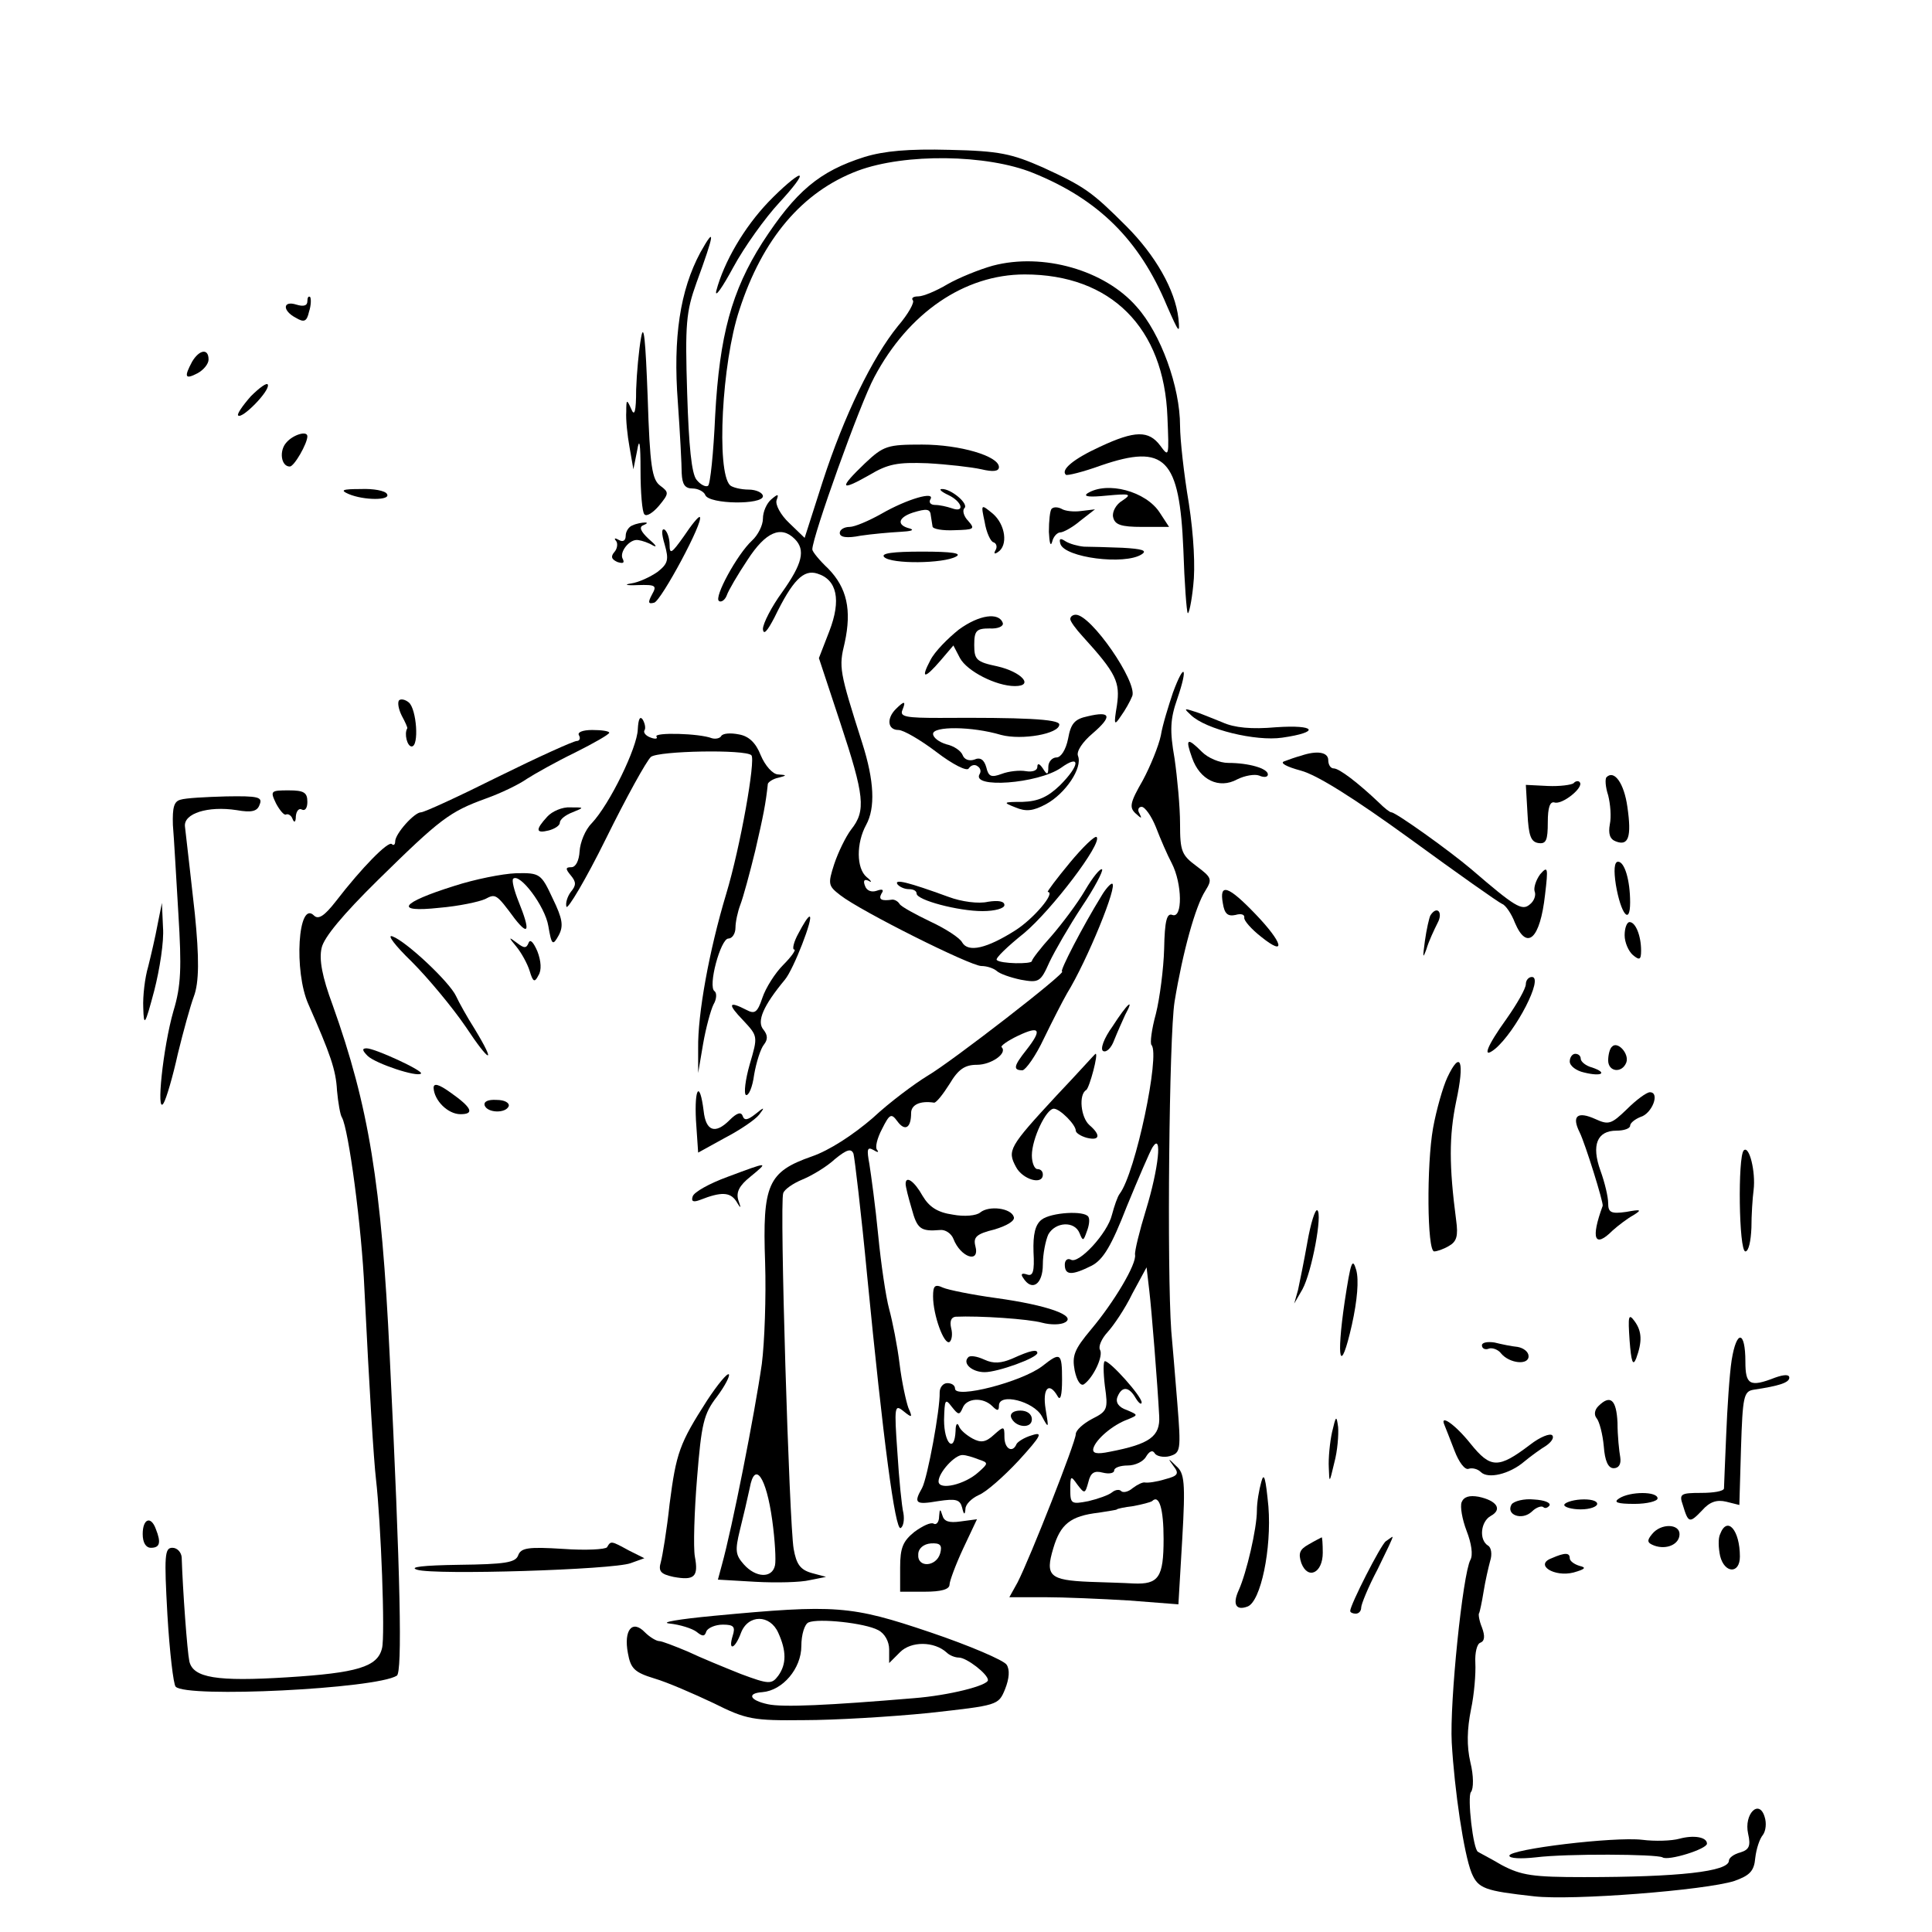 <!--?xml version="1.0" standalone="no"?-->

<svg version="1.0" xmlns="http://www.w3.org/2000/svg" width="300px" height="300px" viewBox="0 0 300 352" preserveAspectRatio="xMidYMid meet">
<g transform="translate(0,352) scale(0.1,-0.1)" fill="#000000" stroke="none">
<path d="M1315 3234 c-82 -26 -125 -62 -186 -156 -56 -88 -78 -169 -86 -315
-3 -68 -9 -126 -13 -128 -4 -3 -14 2 -21 11 -9 11 -14 61 -17 157 -4 127 -2
149 17 202 33 90 35 105 7 55 -37 -69 -50 -155 -41 -273 4 -56 7 -114 7 -129
1 -21 6 -28 20 -28 10 0 21 -6 23 -12 7 -17 105 -18 105 -2 0 6 -12 12 -26 12
-14 0 -30 4 -34 8 -25 25 -15 223 17 319 42 130 115 216 216 254 86 32 235 30
319 -4 119 -48 194 -122 244 -242 22 -50 24 -53 21 -23 -6 52 -42 115 -95 168
-63 63 -76 72 -152 107 -57 25 -79 30 -170 32 -75 2 -119 -2 -155 -13z" class="svg-elem-1"></path>
<path d="M1140 3152 c-44 -46 -81 -109 -95 -162 -3 -14 11 6 31 43 20 37 58
90 84 118 25 27 42 49 36 49 -5 0 -31 -22 -56 -48z" class="svg-elem-2"></path>
<path d="M1549 3036 c-25 -7 -62 -22 -83 -34 -20 -12 -44 -22 -53 -22 -9 0
-13 -3 -10 -7 4 -3 -8 -25 -27 -47 -47 -58 -98 -163 -137 -283 l-33 -103 -28
27 c-16 15 -26 34 -23 42 4 11 3 12 -10 1 -8 -7 -15 -22 -15 -35 0 -12 -9 -30
-20 -40 -27 -25 -70 -104 -60 -110 4 -3 11 2 14 10 3 9 20 38 38 65 33 51 61
63 86 38 20 -20 14 -45 -23 -97 -19 -26 -35 -57 -35 -67 1 -12 8 -4 21 21 33
68 53 88 78 80 36 -11 44 -48 22 -105 l-19 -49 39 -118 c44 -133 47 -160 20
-194 -10 -13 -24 -42 -31 -63 -12 -37 -11 -40 11 -57 37 -29 237 -129 257
-129 10 0 22 -4 28 -9 5 -5 25 -12 44 -16 33 -6 36 -4 52 32 10 21 36 66 59
101 23 34 39 65 37 68 -3 3 -17 -14 -31 -38 -14 -24 -42 -61 -61 -83 -20 -22
-36 -43 -36 -46 0 -6 -58 -5 -64 2 -3 3 20 25 50 49 50 42 143 164 132 175 -3
3 -25 -18 -49 -47 -24 -29 -42 -53 -40 -53 15 -1 -26 -49 -59 -70 -52 -33 -86
-41 -97 -22 -4 8 -30 25 -58 38 -27 13 -53 27 -56 32 -3 5 -9 8 -13 8 -20 -3
-26 0 -20 11 5 7 2 9 -9 5 -9 -3 -18 0 -21 9 -4 10 -1 13 7 9 6 -4 5 0 -4 7
-19 16 -19 62 -1 95 17 31 15 80 -7 149 -42 132 -43 138 -32 183 13 60 4 100
-30 135 -16 15 -29 31 -29 35 0 23 87 266 113 314 62 117 164 187 274 187 157
0 254 -97 260 -260 3 -72 3 -74 -13 -52 -21 28 -46 28 -110 -2 -48 -22 -72
-42 -62 -51 2 -2 31 5 64 17 117 40 143 13 150 -153 2 -62 6 -114 8 -116 2 -2
7 20 10 50 4 33 1 91 -8 150 -9 53 -16 117 -16 141 0 71 -35 168 -79 217 -58
67 -171 99 -262 75z" class="svg-elem-3"></path>
<path d="M300 2971 c0 -8 -7 -10 -20 -6 -25 8 -26 -11 -1 -24 15 -9 20 -7 24
11 4 12 4 24 2 27 -3 2 -5 -1 -5 -8z" class="svg-elem-4"></path>
<path d="M908 2905 c-4 -22 -8 -65 -9 -95 0 -40 -3 -50 -9 -35 -8 18 -9 18 -9
-5 -1 -14 2 -43 6 -65 l7 -40 7 35 c4 24 6 12 6 -37 0 -40 3 -76 7 -80 4 -5
16 3 27 16 18 22 18 24 2 36 -15 11 -19 35 -23 162 -4 105 -7 136 -12 108z" class="svg-elem-5"></path>
<path d="M90 2861 c-15 -28 -13 -33 10 -21 11 6 20 17 20 25 0 21 -17 18 -30
-4z" class="svg-elem-6"></path>
<path d="M197 2798 c-15 -17 -26 -33 -23 -35 7 -7 58 45 54 56 -1 5 -15 -5
-31 -21z" class="svg-elem-7"></path>
<path d="M262 2714 c-14 -15 -10 -44 6 -44 8 0 32 42 32 55 0 11 -26 3 -38
-11z" class="svg-elem-8"></path>
<path d="M1316 2676 c-48 -46 -46 -52 7 -22 35 21 52 24 107 22 36 -2 80 -7
98 -11 21 -5 32 -4 32 4 0 20 -71 41 -140 41 -63 0 -70 -2 -104 -34z" class="svg-elem-9"></path>
<path d="M375 2620 c28 -12 78 -12 70 0 -3 6 -25 10 -48 9 -33 0 -38 -2 -22
-9z" class="svg-elem-10"></path>
<path d="M1468 2618 c25 -12 31 -33 6 -24 -9 3 -22 6 -30 6 -9 0 -12 5 -9 10
10 16 -42 1 -89 -26 -23 -13 -49 -24 -58 -24 -10 0 -18 -5 -18 -11 0 -8 13
-10 38 -5 20 3 53 6 72 7 19 1 27 3 18 6 -25 6 -22 20 5 29 26 8 32 7 33 -6 1
-5 2 -14 3 -19 0 -5 19 -8 40 -7 36 1 38 2 25 17 -8 8 -11 19 -7 23 9 8 -25
36 -41 35 -6 0 -1 -5 12 -11z" class="svg-elem-11"></path>
<path d="M1721 2621 c-8 -6 5 -7 35 -4 43 4 47 3 29 -9 -12 -7 -19 -21 -17
-30 3 -14 14 -18 53 -18 l49 0 -17 26 c-25 39 -96 58 -132 35z" class="svg-elem-12"></path>
<path d="M1534 2569 c3 -19 11 -36 16 -37 6 -2 7 -9 4 -14 -4 -7 -2 -8 4 -4
19 12 14 50 -9 70 -22 18 -22 18 -15 -15z" class="svg-elem-13"></path>
<path d="M1656 2593 c-3 -3 -5 -22 -5 -42 1 -20 3 -28 6 -18 2 9 9 17 15 17 5
0 22 9 36 21 l27 21 -25 -3 c-14 -2 -30 0 -36 4 -6 3 -14 4 -18 0z" class="svg-elem-14"></path>
<path d="M986 2543 c-22 -31 -26 -34 -26 -16 0 12 -4 24 -9 28 -6 3 -6 -7 0
-27 8 -28 6 -35 -13 -50 -13 -9 -34 -19 -48 -21 -14 -2 -9 -4 12 -3 33 1 35
-1 26 -17 -8 -15 -7 -18 4 -15 13 4 91 149 83 156 -2 2 -15 -14 -29 -35z" class="svg-elem-15"></path>
<path d="M893 2563 c-7 -2 -13 -11 -13 -19 0 -9 -5 -12 -12 -8 -7 4 -10 4 -6
-1 4 -4 3 -14 -2 -20 -8 -9 -6 -14 5 -19 10 -3 13 -2 10 5 -8 12 12 38 28 35
7 -1 19 -5 27 -10 8 -4 5 1 -8 12 -15 14 -18 22 -10 25 7 3 9 5 3 5 -5 0 -16
-2 -22 -5z" class="svg-elem-16"></path>
<path d="M1672 2529 c8 -25 117 -39 148 -19 11 7 1 10 -35 12 -27 1 -59 2 -70
2 -11 1 -26 5 -34 10 -9 6 -12 5 -9 -5z" class="svg-elem-17"></path>
<path d="M1351 2505 c13 -13 108 -12 131 1 11 6 -7 9 -62 9 -53 0 -76 -3 -69
-10z" class="svg-elem-18"></path>
<path d="M1487 2373 c-20 -16 -44 -40 -52 -56 -18 -34 -11 -35 19 0 l23 27 12
-23 c13 -24 66 -51 100 -51 36 0 12 26 -32 36 -38 8 -42 12 -42 39 0 26 4 30
28 30 15 -1 26 4 24 10 -7 20 -43 15 -80 -12z" class="svg-elem-19"></path>
<path d="M1690 2392 c0 -4 10 -18 23 -32 61 -67 68 -83 62 -125 -6 -36 -5 -38
7 -20 8 11 17 27 21 37 9 26 -75 148 -103 148 -5 0 -10 -3 -10 -8z" class="svg-elem-20"></path>
<path d="M1877 2258 c-8 -24 -19 -59 -22 -78 -4 -19 -19 -56 -33 -82 -23 -40
-25 -49 -13 -60 11 -10 12 -10 7 0 -4 6 -2 12 4 12 6 0 18 -17 26 -37 8 -21
21 -51 29 -66 19 -37 20 -101 1 -94 -10 4 -14 -10 -15 -62 -1 -36 -8 -90 -15
-118 -8 -29 -11 -54 -8 -57 16 -17 -29 -233 -58 -271 -4 -5 -10 -23 -14 -38
-8 -34 -61 -91 -75 -82 -6 3 -11 -1 -11 -9 0 -20 13 -20 49 -2 21 11 36 36 64
108 21 51 42 100 47 108 18 28 11 -39 -12 -114 -12 -39 -21 -76 -20 -82 3 -17
-38 -86 -80 -136 -31 -37 -35 -48 -30 -75 4 -19 11 -29 17 -25 17 12 36 52 29
63 -3 6 3 20 14 32 11 12 32 43 45 70 l26 48 5 -43 c4 -33 15 -170 18 -228 2
-37 -17 -51 -90 -65 -24 -5 -32 -3 -30 6 4 16 35 43 63 53 19 8 19 8 -2 17
-15 5 -21 14 -17 24 8 20 21 19 33 -2 6 -10 11 -13 11 -8 0 11 -57 75 -67 75
-3 0 -3 -20 0 -45 6 -42 5 -46 -23 -60 -17 -9 -30 -21 -30 -28 0 -14 -83 -225
-106 -270 l-15 -27 64 0 c35 0 104 -3 154 -6 l90 -7 7 119 c6 104 4 120 -11
133 -15 15 -16 15 -5 0 11 -14 8 -18 -15 -24 -16 -5 -32 -7 -37 -6 -4 1 -14
-4 -22 -10 -8 -7 -17 -9 -21 -6 -3 4 -11 3 -17 -2 -6 -5 -26 -12 -43 -16 -31
-6 -33 -5 -33 21 0 26 1 26 13 9 13 -17 14 -17 20 5 4 17 11 21 26 17 12 -3
21 -1 21 4 0 5 11 9 25 9 13 0 28 7 33 16 6 10 12 13 16 6 3 -5 16 -8 27 -5
20 6 21 10 14 97 -4 50 -9 109 -11 131 -8 112 -4 537 6 600 15 91 38 174 56
202 13 21 12 24 -16 45 -27 20 -30 27 -30 77 0 31 -5 84 -10 119 -9 51 -8 72
5 109 20 58 13 68 -8 11z m-17 -1542 c0 -70 -9 -83 -55 -81 -16 1 -52 2 -80 3
-73 3 -81 11 -66 61 13 44 31 59 83 65 18 3 33 5 33 6 0 1 13 4 30 6 16 3 31
7 34 9 13 13 21 -14 21 -69z" class="svg-elem-21"></path>
<path d="M467 2244 c-3 -4 -1 -16 5 -28 6 -11 11 -22 10 -23 -6 -10 0 -33 8
-33 14 0 9 68 -5 80 -7 6 -15 7 -18 4z" class="svg-elem-22"></path>
<path d="M1372 2228 c-17 -17 -15 -38 5 -38 9 0 40 -18 69 -40 30 -23 56 -36
59 -30 4 6 11 8 16 4 5 -3 7 -9 4 -14 -17 -27 106 -18 148 11 36 26 35 5 -2
-32 -22 -21 -39 -29 -68 -30 -36 0 -36 -1 -13 -10 19 -8 32 -7 56 6 35 19 67
66 58 88 -3 8 8 25 27 41 36 31 33 41 -9 31 -24 -5 -31 -13 -36 -41 -4 -20
-13 -34 -21 -34 -8 0 -15 -8 -15 -17 0 -15 -2 -16 -10 -3 -6 9 -10 10 -10 3 0
-7 -9 -10 -21 -8 -11 2 -31 0 -44 -5 -19 -7 -24 -5 -28 12 -4 14 -11 19 -22
14 -9 -3 -18 0 -21 8 -3 8 -16 17 -30 20 -13 4 -24 12 -24 19 0 14 70 14 124
-2 38 -10 106 2 106 19 0 10 -68 13 -218 12 -60 0 -73 2 -68 14 7 17 4 18 -12
2z" class="svg-elem-23"></path>
<path d="M1910 2217 c27 -26 118 -48 166 -41 70 10 62 24 -11 19 -45 -4 -76
-1 -98 9 -18 7 -41 17 -52 20 -18 6 -18 5 -5 -7z" class="svg-elem-24"></path>
<path d="M902 2191 c-1 -33 -51 -136 -84 -171 -12 -12 -21 -35 -22 -51 -1 -17
-7 -29 -15 -29 -11 0 -11 -3 -1 -15 10 -12 10 -18 0 -30 -6 -8 -10 -20 -8 -27
2 -6 35 49 72 124 37 75 74 142 82 149 14 11 172 14 183 3 8 -8 -20 -167 -46
-253 -31 -103 -52 -219 -51 -281 l0 -45 9 53 c5 29 14 62 19 72 6 10 6 21 2
24 -13 8 11 96 25 96 7 0 13 9 13 20 0 10 4 29 9 42 5 13 17 57 27 98 15 65
19 85 23 122 1 3 9 9 19 11 16 4 16 5 0 6 -10 0 -24 16 -32 35 -9 23 -22 35
-40 38 -15 3 -29 2 -32 -3 -2 -4 -10 -6 -17 -4 -23 9 -106 11 -101 3 3 -4 -2
-5 -10 -2 -9 3 -14 9 -12 13 3 4 1 13 -3 20 -5 7 -8 1 -9 -18z" class="svg-elem-25"></path>
<path d="M795 2180 c3 -5 1 -10 -4 -10 -6 0 -70 -29 -143 -65 -72 -36 -135
-65 -141 -65 -12 0 -47 -39 -47 -53 0 -6 -3 -8 -6 -5 -6 7 -55 -43 -102 -104
-21 -27 -32 -34 -40 -26 -29 29 -37 -102 -10 -162 40 -91 50 -119 52 -157 2
-22 6 -45 9 -49 12 -21 36 -199 41 -314 9 -183 17 -311 21 -345 9 -78 17 -286
11 -308 -8 -34 -45 -45 -173 -53 -128 -8 -171 -1 -178 29 -4 19 -12 129 -14
190 -1 9 -8 17 -17 17 -14 0 -15 -14 -9 -122 4 -68 11 -127 15 -131 19 -21
365 -4 403 20 10 6 7 176 -13 583 -15 314 -38 454 -104 639 -19 51 -25 83 -20
104 4 19 39 61 103 124 113 111 130 124 196 148 28 10 61 26 75 36 14 9 53 31
88 48 34 17 62 33 62 36 0 3 -14 5 -31 5 -17 0 -28 -4 -24 -10z" class="svg-elem-26"></path>
<path d="M1912 2139 c14 -40 49 -57 82 -39 14 7 32 10 40 7 9 -4 16 -3 16 2 0
11 -35 21 -72 21 -16 0 -37 9 -48 20 -27 27 -31 25 -18 -11z" class="svg-elem-27"></path>
<path d="M2110 2143 c-8 -2 -22 -7 -30 -10 -9 -3 4 -10 30 -17 30 -8 98 -51
200 -125 85 -62 160 -115 167 -118 6 -2 17 -18 23 -34 22 -52 46 -30 55 51 6
50 5 53 -9 37 -8 -11 -12 -25 -10 -31 3 -7 -1 -18 -9 -24 -14 -12 -27 -4 -106
64 -40 34 -138 104 -146 104 -3 0 -13 8 -23 18 -38 36 -72 62 -82 62 -6 0 -10
7 -10 15 0 15 -21 18 -50 8z" class="svg-elem-28"></path>
<path d="M2667 2104 c-3 -3 -2 -18 3 -33 4 -16 6 -39 3 -53 -3 -17 0 -27 11
-31 23 -9 29 8 21 63 -6 43 -24 68 -38 54z" class="svg-elem-29"></path>
<path d="M2607 2093 c-4 -3 -25 -6 -47 -5 l-40 2 3 -52 c2 -40 6 -52 20 -54
14 -2 17 5 17 38 0 27 4 38 12 36 14 -5 55 28 46 37 -2 3 -8 2 -11 -2z" class="svg-elem-30"></path>
<path d="M243 2056 c7 -13 15 -22 18 -20 4 2 10 -2 12 -8 3 -8 6 -6 6 5 1 10
6 15 11 12 6 -3 10 3 10 14 0 17 -6 21 -34 21 -33 0 -34 -1 -23 -24z" class="svg-elem-31"></path>
<path d="M69 2063 c-12 -3 -15 -14 -14 -46 2 -23 6 -96 10 -162 6 -98 5 -131
-9 -177 -19 -66 -32 -191 -18 -168 5 8 17 49 26 90 10 41 23 88 29 104 10 26
10 71 2 151 -4 37 -15 133 -18 159 -3 24 42 38 94 30 28 -5 38 -2 42 10 6 14
-3 16 -61 15 -37 -1 -74 -3 -83 -6z" class="svg-elem-32"></path>
<path d="M737 2032 c-22 -24 -21 -31 3 -25 11 3 20 9 20 14 0 6 10 14 23 19
22 9 22 9 -4 9 -14 1 -33 -7 -42 -17z" class="svg-elem-33"></path>
<path d="M2684 1908 c9 -53 26 -75 26 -32 0 40 -10 74 -22 74 -7 0 -8 -16 -4
-42z" class="svg-elem-34"></path>
<path d="M568 1906 c-99 -31 -111 -49 -28 -40 36 3 73 11 84 16 19 10 20 10
54 -36 26 -33 28 -21 7 31 -8 20 -13 39 -10 42 12 11 58 -50 64 -86 6 -35 8
-37 19 -17 9 17 7 30 -11 67 -21 45 -23 47 -67 46 -25 -1 -75 -11 -112 -23z" class="svg-elem-35"></path>
<path d="M1375 1909 c4 -5 13 -9 21 -9 8 0 14 -3 14 -8 0 -12 76 -32 120 -32
23 0 40 5 40 11 0 7 -11 9 -30 6 -17 -4 -48 0 -72 9 -74 27 -99 33 -93 23z" class="svg-elem-36"></path>
<path d="M1747 1888 c-34 -55 -77 -138 -72 -138 11 0 -202 -165 -245 -190 -23
-14 -69 -48 -100 -77 -36 -31 -79 -59 -111 -70 -80 -28 -90 -51 -85 -193 2
-63 -1 -146 -6 -185 -13 -91 -54 -299 -73 -367 l-7 -26 69 -4 c37 -2 82 -1 98
3 l30 6 -26 7 c-21 6 -28 16 -33 44 -8 46 -26 631 -19 648 2 7 18 18 35 25 17
7 44 23 59 37 22 18 30 20 34 10 2 -7 14 -107 25 -223 29 -297 51 -465 61
-459 5 3 7 15 5 27 -3 12 -8 62 -11 111 -6 84 -5 88 11 75 16 -13 17 -12 9 6
-4 11 -12 47 -16 80 -4 33 -13 78 -19 100 -6 22 -15 83 -20 135 -5 52 -13 110
-16 129 -5 27 -4 32 7 26 8 -5 11 -5 7 0 -4 4 0 21 9 38 14 28 17 29 28 14 14
-19 25 -12 25 15 0 15 16 23 42 19 4 0 16 15 28 34 16 27 28 35 50 35 26 0 56
21 45 32 -3 2 11 12 30 21 40 19 44 11 15 -26 -23 -29 -25 -37 -7 -37 6 1 24
26 39 58 15 31 34 68 42 82 37 60 94 200 82 200 -3 0 -12 -10 -19 -22z m-600
-1138 c5 -36 7 -73 5 -82 -5 -24 -35 -23 -57 2 -15 17 -16 25 -7 62 6 24 14
58 18 77 9 50 30 21 41 -59z" class="svg-elem-37"></path>
<path d="M1968 1874 c3 -19 9 -24 23 -21 10 3 17 1 16 -5 -1 -5 13 -21 31 -35
46 -37 40 -11 -11 42 -49 51 -66 57 -59 19z" class="svg-elem-38"></path>
<path d="M27 1835 c-4 -22 -12 -56 -17 -76 -6 -20 -10 -54 -9 -75 1 -35 3 -33
20 31 10 39 18 90 16 115 l-2 45 -8 -40z" class="svg-elem-39"></path>
<path d="M2346 1852 c-2 -4 -7 -25 -10 -47 -4 -30 -4 -33 3 -14 4 14 14 35 20
47 11 20 -1 33 -13 14z" class="svg-elem-40"></path>
<path d="M1195 1820 c-9 -16 -12 -30 -8 -30 4 0 -5 -13 -20 -28 -15 -15 -32
-42 -38 -60 -9 -27 -14 -30 -29 -22 -33 17 -35 11 -6 -19 27 -29 27 -29 12
-80 -8 -28 -11 -53 -7 -56 5 -2 12 14 15 37 4 23 12 48 18 55 7 9 7 17 -1 27
-13 15 0 44 39 91 16 19 53 115 45 115 -3 0 -11 -13 -20 -30z" class="svg-elem-41"></path>
<path d="M2700 1816 c0 -13 7 -29 15 -36 12 -10 15 -9 15 8 0 27 -10 52 -21
52 -5 0 -9 -11 -9 -24z" class="svg-elem-42"></path>
<path d="M490 1768 c30 -30 74 -83 98 -118 45 -68 57 -71 17 -5 -14 22 -29 49
-34 60 -12 26 -91 100 -116 109 -11 4 5 -17 35 -46z" class="svg-elem-43"></path>
<path d="M681 1795 c9 -11 20 -31 24 -44 6 -20 9 -22 16 -8 6 9 5 26 -2 44 -7
16 -13 23 -16 15 -4 -10 -8 -10 -21 0 -16 12 -16 11 -1 -7z" class="svg-elem-44"></path>
<path d="M2520 1727 c0 -8 -16 -36 -35 -63 -36 -50 -46 -75 -21 -55 38 32 89
131 67 131 -6 0 -11 -6 -11 -13z" class="svg-elem-45"></path>
<path d="M1767 1650 c-16 -22 -23 -42 -17 -45 6 -3 15 6 20 20 6 15 15 35 20
46 18 33 4 21 -23 -21z" class="svg-elem-46"></path>
<path d="M2677 1613 c-4 -3 -7 -15 -7 -25 0 -21 25 -24 33 -4 6 16 -16 40 -26
29z" class="svg-elem-47"></path>
<path d="M410 1596 c15 -14 90 -39 97 -32 5 5 -84 46 -99 46 -9 0 -8 -4 2 -14z" class="svg-elem-48"></path>
<path d="M1665 1524 c-87 -94 -90 -100 -74 -130 12 -23 49 -34 49 -14 0 6 -4
10 -10 10 -5 0 -10 11 -10 25 0 30 26 85 40 85 11 0 40 -29 40 -40 0 -4 9 -10
20 -13 24 -6 26 5 5 23 -16 14 -20 56 -6 64 6 4 23 68 17 66 -1 0 -32 -35 -71
-76z" class="svg-elem-49"></path>
<path d="M2600 1586 c0 -8 12 -17 26 -20 32 -8 44 -1 15 9 -12 3 -21 11 -21
16 0 5 -4 9 -10 9 -5 0 -10 -6 -10 -14z" class="svg-elem-50"></path>
<path d="M2377 1557 c-8 -17 -20 -59 -26 -92 -12 -67 -11 -225 2 -225 5 0 17
4 27 10 14 8 17 18 13 47 -13 99 -13 153 0 216 16 74 8 95 -16 44z" class="svg-elem-51"></path>
<path d="M530 1538 c1 -23 26 -48 49 -48 26 0 21 12 -19 40 -21 15 -30 17 -30
8z" class="svg-elem-52"></path>
<path d="M1008 1479 l4 -59 49 27 c27 14 55 33 62 42 11 14 10 15 -7 1 -14
-11 -20 -12 -23 -3 -3 8 -11 5 -24 -8 -26 -26 -43 -20 -47 17 -7 56 -17 43
-14 -17z" class="svg-elem-53"></path>
<path d="M2704 1499 c-28 -27 -33 -29 -57 -18 -33 15 -44 6 -29 -24 10 -20 44
-129 42 -134 -22 -60 -15 -78 18 -45 10 9 27 22 38 28 16 10 14 11 -13 6 -28
-4 -33 -1 -33 16 0 11 -6 37 -14 59 -17 47 -6 73 29 73 14 0 25 4 25 9 0 5 9
12 19 16 21 6 36 45 17 45 -6 0 -25 -14 -42 -31z" class="svg-elem-54"></path>
<path d="M623 1506 c5 -14 39 -15 44 -1 1 6 -8 11 -22 11 -16 1 -24 -3 -22
-10z" class="svg-elem-55"></path>
<path d="M2917 1424 c-11 -11 -9 -184 3 -184 6 0 10 19 11 43 0 23 2 54 4 69
4 33 -8 82 -18 72z" class="svg-elem-56"></path>
<path d="M1066 1376 c-33 -12 -62 -28 -64 -36 -3 -9 1 -11 14 -6 38 15 54 14
65 -2 9 -15 10 -15 4 2 -4 14 2 26 22 42 34 28 34 28 -41 0z" class="svg-elem-57"></path>
<path d="M1390 1363 c0 -5 5 -25 11 -45 10 -37 16 -42 52 -39 9 1 20 -6 24
-16 13 -34 49 -46 40 -13 -4 16 2 22 35 30 23 7 38 16 35 23 -5 16 -45 21 -61
8 -7 -6 -29 -8 -50 -4 -28 4 -43 14 -55 34 -15 27 -31 38 -31 22z" class="svg-elem-58"></path>
<path d="M2122 1257 c-6 -34 -14 -73 -17 -87 l-7 -25 15 26 c17 31 37 138 27
144 -4 2 -12 -24 -18 -58z" class="svg-elem-59"></path>
<path d="M1638 1298 c-12 -9 -16 -27 -15 -59 2 -36 -1 -45 -12 -41 -9 3 -12 1
-7 -6 16 -26 36 -12 36 24 0 19 5 44 10 55 13 23 48 25 57 2 6 -15 7 -14 13 3
4 10 6 22 3 27 -7 12 -68 8 -85 -5z" class="svg-elem-60"></path>
<path d="M2190 1149 c-16 -109 -8 -136 13 -43 10 45 13 82 8 100 -7 24 -10 15
-21 -57z" class="svg-elem-61"></path>
<path d="M1440 1158 c0 -34 20 -89 30 -83 4 3 6 14 3 25 -3 13 0 20 8 21 43 2
133 -4 158 -11 15 -4 34 -4 42 1 20 12 -32 31 -126 44 -44 6 -88 15 -97 19
-15 7 -18 3 -18 -16z" class="svg-elem-62"></path>
<path d="M2709 1078 c3 -39 6 -48 12 -33 11 30 11 49 -3 68 -11 15 -12 9 -9
-35z" class="svg-elem-63"></path>
<path d="M2895 1042 c-4 -26 -8 -87 -10 -137 -2 -49 -4 -93 -4 -97 -1 -5 -19
-8 -42 -8 -37 0 -40 -2 -33 -22 10 -33 12 -34 35 -10 14 16 27 20 44 16 l24
-6 3 103 c3 95 5 104 23 107 47 7 65 13 65 22 0 6 -9 6 -26 0 -46 -18 -54 -13
-54 29 0 57 -16 59 -25 3z" class="svg-elem-64"></path>
<path d="M2440 1069 c0 -6 6 -9 13 -6 6 2 17 -2 22 -9 15 -18 50 -22 50 -5 0
8 -9 15 -20 17 -11 1 -30 5 -42 8 -13 2 -23 0 -23 -5z" class="svg-elem-65"></path>
<path d="M1585 1045 c-21 -9 -35 -10 -52 -2 -13 6 -26 8 -29 4 -11 -11 7 -27
30 -27 24 0 96 26 96 35 0 7 -12 5 -45 -10z" class="svg-elem-66"></path>
<path d="M1639 1031 c-38 -29 -159 -60 -159 -41 0 6 -6 10 -14 10 -8 0 -14 -8
-14 -17 1 -30 -22 -155 -32 -174 -16 -28 -12 -31 29 -24 33 5 40 3 44 -12 3
-13 5 -14 6 -2 0 8 11 19 24 25 13 5 45 33 73 63 41 45 45 53 24 46 -14 -4
-26 -12 -28 -16 -7 -17 -22 -9 -22 13 0 20 -1 20 -19 4 -15 -14 -24 -15 -39
-7 -11 6 -23 16 -25 23 -3 7 -6 3 -6 -9 -2 -42 -21 -23 -21 20 1 37 2 40 14
24 12 -15 14 -16 20 -2 7 18 37 20 54 3 9 -9 12 -9 12 1 0 24 63 8 78 -19 13
-24 13 -23 7 13 -6 37 6 51 22 23 5 -9 8 2 8 30 0 50 -3 51 -36 25z m-116
-170 c18 -6 18 -7 0 -23 -25 -23 -73 -34 -73 -17 0 16 30 49 44 48 6 0 19 -4
29 -8z" class="svg-elem-67"></path>
<path d="M1028 968 c-50 -78 -56 -95 -68 -188 -5 -47 -13 -95 -16 -106 -5 -17
0 -22 23 -27 38 -7 46 0 39 37 -3 17 -1 82 4 143 8 99 12 117 36 148 15 20 24
38 22 41 -3 3 -21 -19 -40 -48z" class="svg-elem-68"></path>
<path d="M2652 958 c-7 -7 -8 -16 -3 -22 5 -6 11 -29 13 -51 2 -27 8 -40 18
-40 9 0 14 7 12 20 -2 11 -5 39 -5 63 -2 42 -13 52 -35 30z" class="svg-elem-69"></path>
<path d="M1582 938 c7 -19 38 -22 38 -4 0 10 -9 16 -21 16 -12 0 -19 -5 -17
-12z" class="svg-elem-70"></path>
<path d="M2167 911 c-4 -18 -7 -48 -6 -65 1 -29 1 -29 10 9 6 22 8 51 7 65 -3
22 -4 21 -11 -9z" class="svg-elem-71"></path>
<path d="M2372 923 c2 -5 10 -25 18 -46 8 -21 19 -36 26 -33 6 2 16 0 22 -6
13 -13 52 -4 79 19 12 10 30 23 40 29 10 7 15 15 11 19 -4 4 -22 -3 -40 -17
-58 -44 -72 -44 -109 2 -28 35 -57 55 -47 33z" class="svg-elem-72"></path>
<path d="M2038 820 c-4 -14 -8 -37 -8 -52 0 -33 -19 -114 -33 -145 -12 -26 -5
-38 16 -30 24 9 44 105 38 182 -5 52 -8 64 -13 45z" class="svg-elem-73"></path>
<path d="M2403 783 c-3 -8 1 -31 9 -52 9 -23 12 -44 7 -53 -14 -26 -38 -259
-34 -333 5 -87 22 -202 36 -237 12 -29 24 -33 114 -43 69 -8 312 11 365 28 28
10 36 18 38 42 2 17 8 35 14 42 5 7 7 21 3 33 -10 33 -38 5 -30 -31 5 -22 2
-29 -14 -34 -12 -3 -21 -10 -21 -15 0 -20 -92 -30 -264 -30 -93 0 -114 3 -150
22 -22 13 -42 23 -43 24 -9 3 -20 101 -13 109 5 6 5 30 -1 54 -7 30 -6 61 1
96 6 28 9 66 8 85 -1 19 3 35 9 37 8 3 9 12 3 28 -5 12 -7 25 -5 26 1 2 5 20
8 39 3 19 9 45 12 56 4 12 2 25 -4 28 -17 11 -13 44 5 54 22 12 11 28 -22 35
-17 3 -27 0 -31 -10z" class="svg-elem-74"></path>
<path d="M2690 790 c-11 -7 -4 -10 28 -10 23 0 42 5 42 10 0 13 -50 13 -70 0z" class="svg-elem-75"></path>
<path d="M2494 779 c-11 -19 19 -30 37 -13 8 8 18 11 21 8 3 -3 8 -1 11 3 3 5
-9 10 -28 11 -18 2 -37 -3 -41 -9z" class="svg-elem-76"></path>
<path d="M2590 778 c0 -4 14 -8 30 -8 17 0 30 5 30 10 0 6 -13 9 -30 8 -16 -1
-30 -6 -30 -10z" class="svg-elem-77"></path>
<path d="M1451 757 c0 -10 -5 -16 -10 -13 -5 3 -20 -4 -35 -15 -21 -17 -26
-29 -26 -65 l0 -44 45 0 c29 0 45 4 45 13 0 6 11 36 25 66 l25 53 -30 -4 c-21
-3 -30 0 -33 11 -4 13 -5 12 -6 -2z m2 -67 c-7 -25 -42 -27 -40 -2 0 11 10 19
23 20 17 1 21 -3 17 -18z" class="svg-elem-78"></path>
<path d="M0 725 c0 -16 6 -25 15 -25 16 0 19 9 9 34 -9 25 -24 19 -24 -9z" class="svg-elem-79"></path>
<path d="M2750 725 c-10 -12 -9 -16 4 -21 22 -8 46 2 46 21 0 19 -34 20 -50 0z" class="svg-elem-80"></path>
<path d="M2874 725 c-4 -8 -3 -26 0 -40 8 -32 36 -33 36 -1 0 48 -23 75 -36
41z" class="svg-elem-81"></path>
<path d="M2124 706 c-16 -9 -19 -16 -13 -34 12 -31 39 -18 39 19 0 16 -1 29
-2 28 -2 -1 -12 -6 -24 -13z" class="svg-elem-82"></path>
<path d="M2265 712 c-9 -6 -65 -116 -65 -127 0 -3 5 -5 10 -5 6 0 10 5 10 11
0 6 13 38 30 70 16 33 29 59 27 59 -1 0 -6 -4 -12 -8z" class="svg-elem-83"></path>
<path d="M846 701 c-3 -4 -39 -6 -80 -3 -64 4 -77 2 -82 -12 -5 -13 -24 -16
-108 -17 -65 -1 -92 -4 -76 -9 32 -10 357 0 389 12 l25 9 -28 14 c-33 18 -33
18 -40 6z" class="svg-elem-84"></path>
<path d="M2567 681 c-32 -12 5 -35 40 -26 21 6 24 9 11 12 -10 3 -18 9 -18 14
0 10 -8 11 -33 0z" class="svg-elem-85"></path>
<path d="M1040 576 c-63 -6 -99 -12 -80 -14 19 -2 41 -9 49 -15 11 -9 15 -9
18 1 3 6 16 12 30 12 20 0 23 -4 18 -20 -9 -29 4 -25 15 5 13 34 53 34 68 0
15 -33 15 -57 0 -78 -12 -16 -17 -16 -68 3 -30 12 -74 30 -97 41 -24 10 -47
19 -52 19 -5 0 -17 7 -26 16 -23 24 -39 4 -31 -38 5 -28 12 -35 48 -46 24 -7
72 -28 108 -45 60 -30 72 -32 165 -31 55 0 157 6 227 13 126 14 127 14 139 43
8 20 9 36 3 45 -5 8 -68 35 -139 59 -145 49 -172 51 -395 30z m300 -26 c12 -6
20 -21 20 -35 l0 -25 20 20 c20 20 62 20 85 -1 5 -5 15 -9 22 -9 14 0 53 -30
53 -41 0 -10 -71 -28 -135 -33 -155 -13 -239 -17 -266 -11 -33 7 -39 20 -10
22 37 3 71 43 71 84 0 21 6 40 13 43 18 8 103 -1 127 -14z" class="svg-elem-86"></path>
<path d="M2800 170 c-14 -4 -45 -5 -68 -2 -51 6 -242 -17 -242 -29 0 -5 21 -6
48 -3 56 7 220 6 231 0 10 -7 81 15 81 25 0 12 -24 16 -50 9z" class="svg-elem-87"></path>
</g>
</svg>
